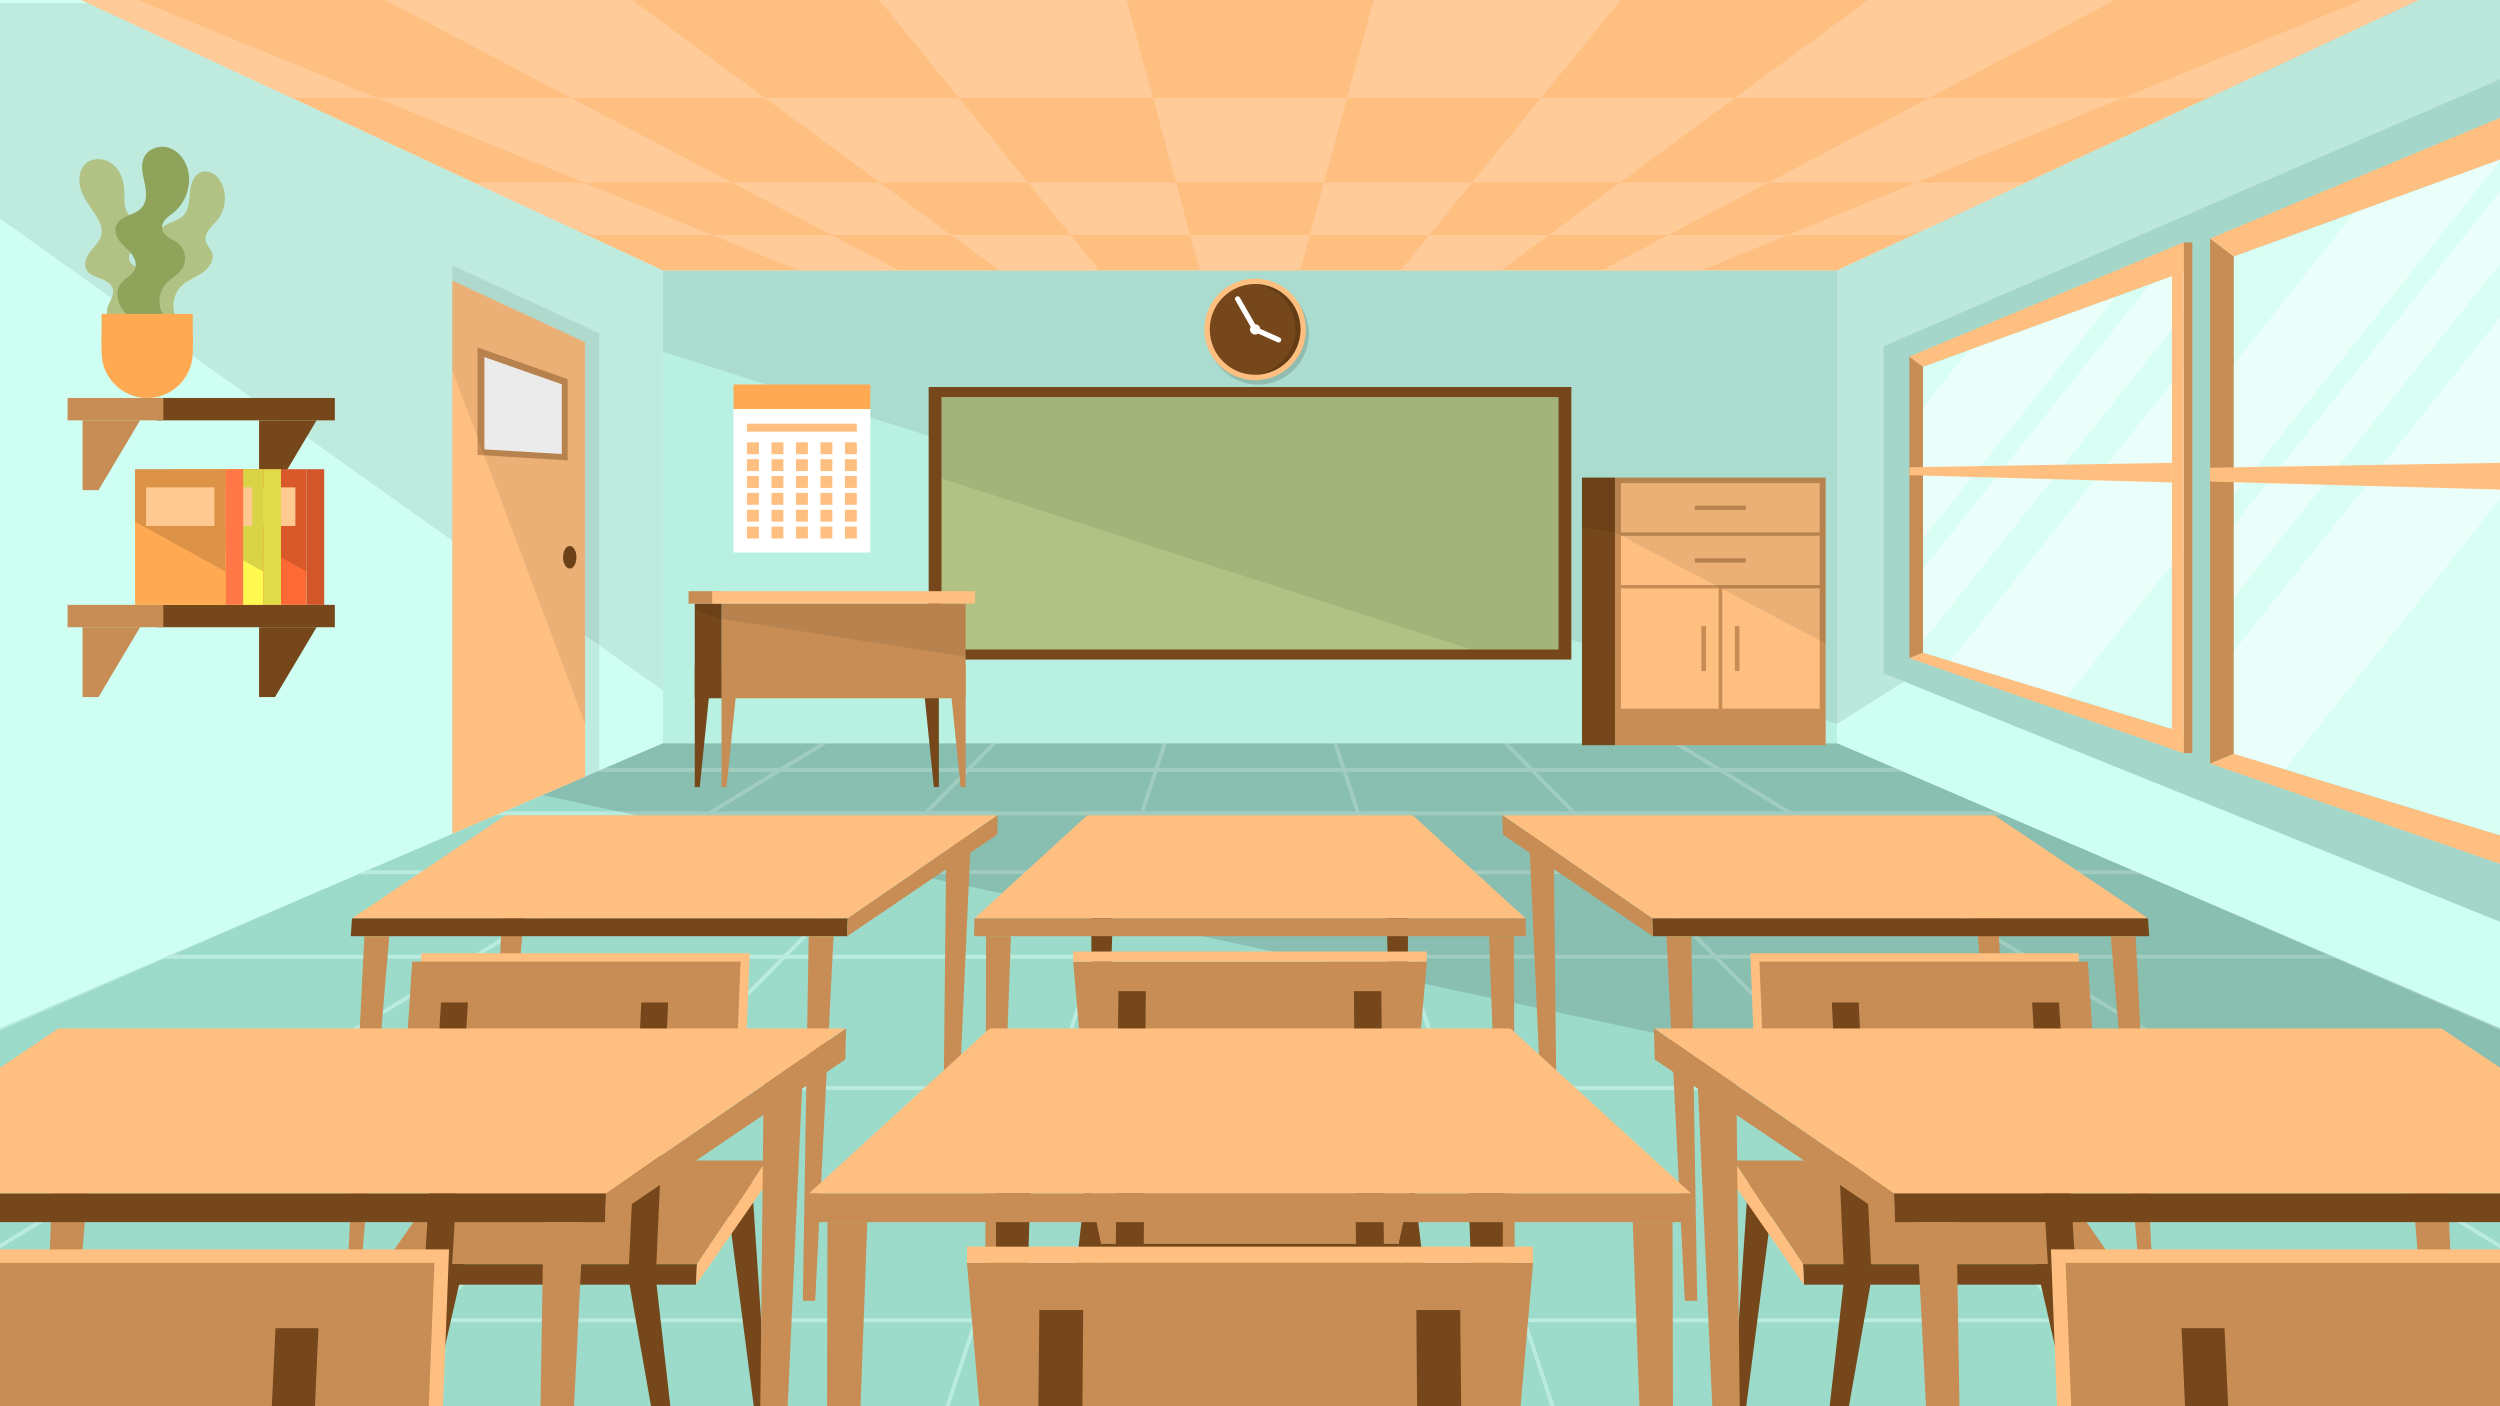 <svg xmlns="http://www.w3.org/2000/svg" xmlns:xlink="http://www.w3.org/1999/xlink" enable-background="new 0 0 1920 1080" viewBox="0 0 1920 1080"><rect width="1920" height="1080" fill="#cffff2" class="colorcffff2 svgShape"/><polygon points="0 167.894 509.162 530.447 509.162 207.724 67.61 2.401 0 2.401" opacity=".08" fill="#000000" class="color000 svgShape"/><polygon fill="#9cdbca" points="509.165 570.784 465.015 589.774 458.035 592.774 387.496 623.114 380.515 626.114 282.306 668.354 275.335 671.354 246.705 683.664 0 789.772 0 1080 1919.996 1080 1919.996 789.774 1673.676 683.834 1644.665 671.354 1637.686 668.354 1539.475 626.114 1532.506 623.114 1461.965 592.774 1454.986 589.774 1410.835 570.784" class="color9cdbca svgShape"/><path fill="#b9ebde" d="M503.906,837.153h301.779l-57.48,175.401H331.466L503.906,837.153z M808.845,837.153h302.31l57.481,175.401    h-417.27L808.845,837.153z M1114.316,837.153h301.78l172.44,175.401h-416.75L1114.316,837.153z M364.546,736.254h234.349     l-96.249,97.9H204.125L364.546,736.254z M603.105,736.254h235.651l-32.081,97.9H506.856L603.105,736.254z M841.916,736.254     h236.17l32.09,97.9H809.825L841.916,736.254z M1081.246,736.254h235.649l96.251,97.9h-299.82L1081.246,736.254z      M1321.106,736.254h234.35l160.42,97.9h-298.521L1321.106,736.254z M470.876,671.354h191.82l-60.851,61.9h-232.39     L470.876,671.354z M666.896,671.354h193.12l-20.28,61.9h-233.68L666.896,671.354z M863.176,671.354h193.65l20.28,61.9h-234.21     L863.176,671.354z M1059.976,671.354h193.129l60.841,61.9h-233.68L1059.976,671.354z M1257.305,671.354h191.821l101.42,61.9     h-232.391L1257.305,671.354z M544.996,626.114h162.169l-41.52,42.24H475.786L544.996,626.114z M711.376,626.114h163.47     l-13.84,42.24h-191.16L711.376,626.114z M878.006,626.114h163.99l13.84,42.24h-191.68L878.006,626.114z M1045.156,626.114h163.47     l41.53,42.24h-191.16L1045.156,626.114z M1212.836,626.114h162.17l69.21,42.24h-189.861L1212.836,626.114z M599.626,592.774     h140.32l-29.831,30.34h-160.2L599.626,592.774z M744.156,592.774h141.62l-9.95,30.34h-161.5L744.156,592.774z M888.926,592.774     h142.15l9.94,30.34h-162.03L888.926,592.774z M1034.226,592.774h141.62l29.83,30.34h-161.501L1034.226,592.774z      M1180.056,592.774h140.31l49.72,30.34h-160.201L1180.056,592.774z M1284.336,570.784l31.119,18.99h-138.349l-18.67-18.99h-4.21     l18.669,18.99h-139.649l-6.22-18.99h-3.16l6.22,18.99h-140.17l6.219-18.99h-3.159l-6.22,18.99H747.105l18.671-18.99h-4.21     l-18.671,18.99H604.546l31.12-18.99h-5.76l-31.121,18.99H465.016l-6.981,3h135.841l-49.721,30.34H387.496l-6.98,3h158.72     l-69.21,42.24h-187.72l-6.971,3h189.781l-101.421,61.9H132.966l113.739-49.59L0,789.772v1.45l126.086-54.968h232.7l-160.421,97.9     H0v2.999h193.456L0,955.221v3.52l199.216-121.588h300.48l-172.431,175.401H0v3h324.315L260.96,1080h4.2l63.355-64.446h418.711     L726.107,1080h3.16l21.119-64.446h419.23l21.119,64.446h3.16l-21.119-64.446h418.699l63.358,64.446h4.209l-63.356-64.446h324.31     v-3h-327.261l-172.43-175.401h300.481l199.21,121.58v-3.509l-193.45-118.071h193.45v-2.999h-198.37l-160.41-97.9h232.7     l126.08,54.96v-1.44l-246.32-105.94l113.36,49.42h-230.74l-101.41-61.9h189.779l-6.979-3h-187.71l-69.22-42.24h158.719l-6.969-3     h-156.661l-49.719-30.34h135.839l-6.979-3h-133.77l-31.12-18.99H1284.336z" class="colorb9ebde svgShape"/><polygon points="416.319 610.617 1920 932.319 1920 789.778 1410.838 570.787 509.162 570.787" opacity=".13" fill="#000000" class="color000 svgShape"/><rect width="1920" height="1080" fill="none"/><rect width="901.676" height="363.064" x="509.162" y="207.723" fill="#b8f0e1" class="colorb8f0e1 svgShape"/><polygon points="509.162 270.08 1410.838 555.979 1410.838 207.724 509.162 207.724" opacity=".08" fill="#000000" class="color000 svgShape"/><polygon fill="#ffbf80" points="62.446 .004 224.046 75.144 364.236 140.334 439.236 175.203 439.256 175.214 509.165 207.724 1410.616 207.724 1479.976 175.473 1479.996 175.464 1555.536 140.334 1695.736 75.144 1857.327 .004" class="colorffbf80 svgShape"/><polygon fill="#ffcb99" points="295.655 .004 438.445 75.144 587.455 75.144 485.465 .004" class="colorffcb99 svgShape"/><polygon fill="#ffcb99" points="62.446 .004 224.046 75.144 289.426 75.144 105.836 .004" class="colorffcb99 svgShape"/><polygon fill="#ffcb99" points="730.468 180.494 638.655 180.494 562.326 140.329 675.947 140.329" class="colorffcb99 svgShape"/><polygon fill="#ffcb99" points="546.846 180.493 455.026 180.493 439.256 175.213 439.236 175.203 364.236 140.333 448.706 140.333" class="colorffcb99 svgShape"/><polygon fill="#ffcb99" points="789.568 140.329 675.947 140.329 587.457 75.14 736.474 75.14" class="colorffcb99 svgShape"/><polygon fill="#ffcb99" points="562.326 140.329 448.705 140.329 289.424 75.14 438.441 75.14" class="colorffcb99 svgShape"/><polygon fill="#ffcb99" points="844.457 207.723 767.43 207.723 730.467 180.494 822.28 180.494" class="colorffcb99 svgShape"/><polygon fill="#ffcb99" points="690.401 207.723 613.373 207.723 546.841 180.494 638.654 180.494" class="colorffcb99 svgShape"/><polygon fill="#ffcb99" points="914.094 180.494 822.281 180.494 789.569 140.329 903.19 140.329" class="colorffcb99 svgShape"/><polygon fill="#ffcb99" points="998.514 207.723 921.486 207.723 914.094 180.494 1005.906 180.494" class="colorffcb99 svgShape"/><polygon fill="#ffcb99" points="675.285 .004 736.475 75.144 885.495 75.144 865.095 .004" class="colorffcb99 svgShape"/><polygon fill="#ffcb99" points="1016.81 140.329 903.189 140.329 885.491 75.14 1034.508 75.14" class="colorffcb99 svgShape"/><polygon fill="#ffcb99" points="1097.719 180.494 1005.906 180.494 1016.81 140.329 1130.431 140.329" class="colorffcb99 svgShape"/><polygon fill="#ffcb99" points="1152.571 207.723 1075.543 207.723 1097.719 180.494 1189.532 180.494" class="colorffcb99 svgShape"/><polygon fill="#ffcb99" points="1054.905 .004 1034.506 75.144 1183.526 75.144 1244.716 .004" class="colorffcb99 svgShape"/><polygon fill="#ffcb99" points="1244.053 140.329 1130.432 140.329 1183.526 75.14 1332.542 75.14" class="colorffcb99 svgShape"/><polygon fill="#ffcb99" points="1471.295 140.329 1357.674 140.329 1481.559 75.14 1630.576 75.14" class="colorffcb99 svgShape"/><polygon fill="#ffcb99" points="1281.345 180.494 1189.532 180.494 1244.053 140.329 1357.674 140.329" class="colorffcb99 svgShape"/><polygon fill="#ffcb99" points="1555.536 140.333 1479.996 175.463 1479.976 175.473 1464.976 180.493 1373.156 180.493 1471.296 140.333" class="colorffcb99 svgShape"/><polygon fill="#ffcb99" points="1434.535 .004 1332.546 75.144 1481.556 75.144 1624.346 .004" class="colorffcb99 svgShape"/><polygon fill="#ffcb99" points="1814.166 .004 1630.576 75.144 1695.736 75.144 1857.326 .004" class="colorffcb99 svgShape"/><polygon fill="#ffcb99" points="1306.627 207.723 1229.599 207.723 1281.345 180.494 1373.158 180.494" class="colorffcb99 svgShape"/><polygon fill="#c78d54" points="366.693 266.787 435.987 291.154 435.987 353.596 366.693 349.408" class="colorc78d54 svgShape"/><polygon points="1410.838 555.979 1920 234.323 1920 0 1857.328 0 1410.838 207.724" opacity=".09" fill="#000000" class="color000 svgShape"/><polygon fill="#a4d6c9" points="1920 60.92 1920 707.9 1446.53 517.07 1446.53 265.99" class="colora4d6c9 svgShape"/><polygon fill="#c78d54" points="1466.447 505.508 1476.915 501.242 1476.915 281.753 1466.447 273.811" class="colorc78d54 svgShape"/><polygon fill="#ffbf80" points="1476.915 501.242 1677.085 562.604 1677.085 578.348 1466.447 505.508" class="colorffbf80 svgShape"/><polygon fill="#ffbf80" points="1476.915 281.753 1677.085 208.902 1677.085 186.178 1466.447 273.811" class="colorffbf80 svgShape"/><polygon fill="#d9fff5" points="1677.09 208.9 1677.09 562.6 1587.2 535.05 1499.29 508.1 1497.77 507.63 1476.92 501.24 1476.92 281.75 1512.19 268.92 1530.18 262.37 1595.03 238.76 1609.97 233.33 1625.04 227.84 1646.01 220.21 1651.06 218.37 1672.56 210.55" class="colord9fff5 svgShape"/><rect width="6.638" height="392.17" x="1677.085" y="186.178" fill="#c78d54" class="colorc78d54 svgShape"/><g opacity=".54" fill="#000000" class="color000 svgShape"><polygon fill="#f7fffd" points="1677.09 208.9 1677.09 241.56 1476.92 492.63 1476.92 436.8 1651.06 218.37 1672.56 210.55" class="colorf7fffd svgShape"/><polygon fill="#f7fffd" points="1677.09 282.72 1677.09 422.3 1587.2 535.05 1499.29 508.1 1497.77 507.63" class="colorf7fffd svgShape"/><polygon fill="#f7fffd" points="1625.04 227.84 1476.92 413.65 1476.92 313.15 1512.19 268.92 1530.18 262.37 1595.03 238.76 1609.97 233.33" class="colorf7fffd svgShape"/></g><polygon fill="#ffbf80" points="1677.085 186.178 1668.037 189.943 1668.037 575.522 1677.085 578.348" class="colorffbf80 svgShape"/><polygon fill="#ffbf80" points="1466.447 358.859 1668.037 355.455 1668.037 370.519 1466.447 364.986" class="colorffbf80 svgShape"/><polygon fill="#c78d54" points="1697.368 586.429 1715.586 579.005 1715.586 197.02 1697.368 183.2" class="colorc78d54 svgShape"/><polygon fill="#ffbf80" points="1697.369 183.199 1715.586 197.02 1920 122.625 1920 90.577" class="colorffbf80 svgShape"/><polygon fill="#d9fff5" points="1920 122.62 1920 641.67 1754.52 590.95 1715.59 579.01 1715.59 197.02 1808.28 163.3" class="colord9fff5 svgShape"/><g opacity=".54" fill="#000000" class="color000 svgShape"><polygon fill="#f7fffd" points="1920 146.8 1920 202.63 1796.5 357.55 1784.75 372.28 1715.59 459.03 1715.59 403.2 1741.2 371.08 1751.38 358.31" class="colorf7fffd svgShape"/><polygon fill="#f7fffd" points="1920 243.8 1920 383.38 1754.52 590.95 1715.59 579.01 1715.59 500.19 1816.87 373.16 1829.76 356.98" class="colorf7fffd svgShape"/><polygon fill="#f7fffd" points="1808.278 163.296 1715.588 279.55 1715.588 380.055 1921.138 122.207" class="colorf7fffd svgShape"/></g><polygon fill="#ffbf80" points="1920 355.46 1920 375.99 1816.87 373.16 1784.75 372.28 1741.2 371.08 1723.13 370.59 1715.59 370.38 1697.37 369.88 1697.37 359.22 1715.59 358.91 1732.67 358.62 1751.38 358.31 1796.5 357.55 1829.76 356.98" class="colorffbf80 svgShape"/><polygon fill="#ffbf80" points="1697.369 586.428 1920 663.415 1920 641.666 1715.586 579.004" class="colorffbf80 svgShape"/><polygon points="460.236 255.983 460.236 591.833 449.336 596.523 347.386 640.373 347.386 203.733" opacity=".08" fill="#000000" class="color000 svgShape"/><g fill="#000000" class="color000 svgShape"><polygon fill="#ffbf80" points="449.336 262.783 449.336 596.523 347.386 640.373 347.386 215.583" class="colorffbf80 svgShape"/><polygon fill="#c78d54" points="366.693 266.787 435.987 291.154 435.987 353.596 366.693 349.408" class="colorc78d54 svgShape"/><polygon fill="#ffffff" points="372.001 274.234 431.445 295.137 431.445 348.702 372.001 345.109" class="colorfff svgShape"/><path fill="#75471a" d="M442.702,427.978c0,4.794-2.296,8.681-5.129,8.681s-5.129-3.887-5.129-8.681     c0-4.794,2.296-8.681,5.129-8.681S442.702,423.184,442.702,427.978L442.702,427.978z" class="color75471a svgShape"/><polygon points="347.386 215.583 347.386 284.589 449.336 555.979 449.336 262.783" opacity=".08" fill="#000000" class="color000 svgShape"/></g><g fill="#000000" class="color000 svgShape"><polygon fill="#75471a" points="1071.438 909.39 1080.857 909.39 1081.488 634.206 1062.552 634.206" class="color75471a svgShape"/><polygon fill="#75471a" points="848.009 909.39 838.59 909.39 837.959 634.206 856.895 634.206" class="color75471a svgShape"/><polygon fill="#ffbf80" points="1171.648 705.305 748.352 705.305 835.08 626.114 1084.92 626.114" class="colorffbf80 svgShape"/><polygon fill="#c78d54" points="1171.941 719.02 748.059 719.02 748.352 705.305 1171.648 705.305" class="colorc78d54 svgShape"/><polygon fill="#c78d54" points="766.149 999.037 756.646 999.037 757.3 719.02 776.399 719.02" class="colorc78d54 svgShape"/><polygon fill="#c78d54" points="1153.851 999.037 1163.353 999.037 1162.7 719.02 1143.6 719.02" class="colorc78d54 svgShape"/><polygon fill="#75471a" points="836.929 883.978 813.945 1080 822.963 1080 858.225 883.978" class="color75471a svgShape"/><polygon fill="#75471a" points="1061.552 883.978 1096.81 1080 1105.828 1080 1082.849 883.978" class="color75471a svgShape"/><polygon fill="#c78d54" points="1087.586 832.96 832.415 832.96 824.19 738.567 1095.811 738.567" class="colorc78d54 svgShape"/><polygon fill="#ffbf80" points="1095.705 730.781 824.296 730.781 824.19 738.567 1095.811 738.567" class="colorffbf80 svgShape"/><polygon fill="#c78d54" points="1074.298 955.25 845.478 955.25 828.741 875.874 1091.036 875.874" class="colorc78d54 svgShape"/><polygon fill="#75471a" points="1074.474 970.904 845.301 970.904 845.477 955.25 1074.298 955.25" class="color75471a svgShape"/><polygon fill="#75471a" points="828.741 875.874 828.562 889.659 845.301 970.904 845.477 955.25" class="color75471a svgShape"/><polygon fill="#75471a" points="1091.036 875.874 1091.215 889.659 1074.474 970.904 1074.298 955.25" class="color75471a svgShape"/><polygon fill="#75471a" points="858.941 761.186 856.894 963.071 843.519 1080 857.717 1080 878.357 963.071 879.978 761.186" class="color75471a svgShape"/><polygon fill="#75471a" points="1039.802 761.186 1041.418 963.071 1062.055 1080 1076.253 1080 1062.881 963.071 1060.837 761.186" class="color75471a svgShape"/><polygon fill="#c78d54" points="733.349 915.406 723.923 915.406 726.834 639.9 745.78 639.9" class="colorc78d54 svgShape"/><polygon fill="#c78d54" points="375.958 915.406 385.383 915.406 407.291 639.9 388.345 639.9" class="colorc78d54 svgShape"/><polygon fill="#ffbf80" points="270.346 705.305 651.05 705.305 766.045 626.114 388.385 626.114" class="colorffbf80 svgShape"/><polygon fill="#75471a" points="650.62 719.02 269.391 719.02 270.346 705.305 651.048 705.305" class="color75471a svgShape"/><polygon fill="#c78d54" points="650.62 719.02 651.048 705.305 766.238 626.113 765.852 640.987" class="colorc78d54 svgShape"/><polygon fill="#c78d54" points="626.064 999.037 616.562 999.037 621.061 719.02 640.161 719.02" class="colorc78d54 svgShape"/><polygon fill="#c78d54" points="265.719 999.037 275.221 999.037 298.95 719.02 279.851 719.02" class="colorc78d54 svgShape"/><polygon fill="#ffbf80" points="317.677 826.362 572.116 826.362 575.762 732.092 323.716 732.092" class="colorffbf80 svgShape"/><polygon fill="#c78d54" points="310.422 832.96 565.028 832.96 568.744 738.567 316.533 738.567" class="colorc78d54 svgShape"/><polygon fill="#75471a" points="555.585 899.921 578.904 1080 588.973 1080 576.915 899.921" class="color75471a svgShape"/><polygon fill="#75471a" points="350.973 899.921 321.228 1080 331.296 1080 372.303 899.921" class="color75471a svgShape"/><polygon fill="#c78d54" points="295.032 970.904 535.266 970.904 588.73 891.284 350.377 891.284" class="colorc78d54 svgShape"/><polygon fill="#75471a" points="294.005 986.606 534.61 986.606 535.266 970.904 295.031 970.904" class="color75471a svgShape"/><polygon fill="#ffbf80" points="534.61 986.606 535.266 970.904 588.73 891.284 588.05 909.762" class="colorffbf80 svgShape"/><polygon fill="#75471a" points="492.495 769.901 482.586 981.229 500.001 1080 514.827 1080 503.638 981.229 513.11 769.901" class="color75471a svgShape"/><polygon fill="#75471a" points="338.721 769.901 325.553 981.229 303.783 1080 318.595 1080 346.605 981.229 359.336 769.901" class="color75471a svgShape"/><polygon fill="#c78d54" points="1186.651 915.406 1196.076 915.406 1193.166 639.9 1174.219 639.9" class="colorc78d54 svgShape"/><polygon fill="#c78d54" points="1544.042 915.406 1534.617 915.406 1512.709 639.9 1531.655 639.9" class="colorc78d54 svgShape"/><polygon fill="#ffbf80" points="1649.654 705.305 1268.95 705.305 1153.955 626.114 1531.615 626.114" class="colorffbf80 svgShape"/><polygon fill="#75471a" points="1269.38 719.02 1650.609 719.02 1649.654 705.305 1268.952 705.305" class="color75471a svgShape"/><polygon fill="#c78d54" points="1269.38 719.02 1268.952 705.305 1153.762 626.113 1154.149 640.987" class="colorc78d54 svgShape"/><polygon fill="#c78d54" points="1293.936 999.037 1303.439 999.037 1298.939 719.02 1279.84 719.02" class="colorc78d54 svgShape"/><polygon fill="#c78d54" points="1654.281 999.037 1644.779 999.037 1621.05 719.02 1640.149 719.02" class="colorc78d54 svgShape"/><g fill="#000000" class="color000 svgShape"><polygon fill="#ffbf80" points="1602.323 826.362 1347.885 826.362 1344.238 732.092 1596.284 732.092" class="colorffbf80 svgShape"/><polygon fill="#c78d54" points="1609.578 832.96 1354.972 832.96 1351.256 738.567 1603.467 738.567" class="colorc78d54 svgShape"/><polygon fill="#75471a" points="1343.085 899.921 1331.027 1080 1341.096 1080 1364.414 899.921" class="color75471a svgShape"/><polygon fill="#75471a" points="1547.698 899.921 1588.704 1080 1598.773 1080 1569.027 899.921" class="color75471a svgShape"/><polygon fill="#c78d54" points="1624.968 970.904 1384.734 970.904 1331.27 891.284 1569.623 891.284" class="colorc78d54 svgShape"/><polygon fill="#75471a" points="1625.995 986.606 1385.39 986.606 1384.735 970.904 1624.969 970.904" class="color75471a svgShape"/><polygon fill="#ffbf80" points="1385.39 986.606 1384.735 970.904 1331.27 891.284 1331.95 909.762" class="colorffbf80 svgShape"/><polygon fill="#75471a" points="1406.89 769.901 1416.362 981.229 1405.173 1080 1419.999 1080 1437.413 981.229 1427.505 769.901" class="color75471a svgShape"/><polygon fill="#75471a" points="1560.664 769.901 1573.395 981.229 1601.406 1080 1616.217 1080 1594.446 981.229 1581.279 769.901" class="color75471a svgShape"/></g><g fill="#000000" class="color000 svgShape"><polygon fill="#75471a" points="1124.175 802.827 1133.126 1080 1153.854 1080 1154.49 802.827" class="color75471a svgShape"/><polygon fill="#75471a" points="764.624 802.827 765.26 1080 785.989 1080 794.939 802.827" class="color75471a svgShape"/><polygon fill="#ffbf80" points="1298.827 916.647 621.173 916.647 760.015 789.87 1159.985 789.87" class="colorffbf80 svgShape"/><polygon fill="#c78d54" points="1299.296 938.604 620.703 938.604 621.172 916.647 1298.827 916.647" class="colorc78d54 svgShape"/><polygon fill="#c78d54" points="635.498 938.605 635.168 1080 660.898 1080 666.075 938.605" class="colorc78d54 svgShape"/><polygon fill="#c78d54" points="1253.925 938.605 1259.101 1080 1284.832 1080 1284.502 938.605" class="colorc78d54 svgShape"/></g><g fill="#000000" class="color000 svgShape"><polygon fill="#c78d54" points="742.58 969.897 752.174 1080 1167.825 1080 1177.419 969.897" class="colorc78d54 svgShape"/><polygon fill="#ffbf80" points="1177.249 957.431 742.751 957.431 742.581 969.896 1177.419 969.896" class="colorffbf80 svgShape"/><polygon fill="#75471a" points="798.215 1006.107 797.465 1080 831.299 1080 831.893 1006.107" class="color75471a svgShape"/><polygon fill="#75471a" points="1087.754 1006.107 1088.346 1080 1122.18 1080 1121.432 1006.107" class="color75471a svgShape"/></g><g fill="#000000" class="color000 svgShape"><polygon fill="#c78d54" points="586.724 811.94 583.893 1080 604.96 1080 617.056 811.94" class="colorc78d54 svgShape"/><polygon fill="#c78d54" points="44.837 811.94 32.785 1080 53.853 1080 75.17 811.94" class="colorc78d54 svgShape"/><polygon fill="#ffbf80" points="44.901 789.87 0 819.994 0 916.648 465.402 916.648 649.498 789.87" class="colorffbf80 svgShape"/><polygon fill="#75471a" points="0 916.647 0 938.604 464.714 938.604 465.399 916.647" class="color75471a svgShape"/><polygon fill="#c78d54" points="464.714 938.604 465.399 916.647 649.807 789.87 649.189 813.681" class="colorc78d54 svgShape"/><polygon fill="#c78d54" points="417.393 938.605 415.121 1080 440.851 1080 447.97 938.605" class="colorc78d54 svgShape"/></g><g fill="#000000" class="color000 svgShape"><polygon fill="#ffbf80" points="0 959.532 0 1080 340.214 1080 344.874 959.532" class="colorffbf80 svgShape"/><polygon fill="#c78d54" points="0 969.897 0 1080 329.304 1080 333.639 969.897" class="colorc78d54 svgShape"/><polygon fill="#75471a" points="211.572 1020.058 208.761 1080 241.888 1080 244.574 1020.058" class="color75471a svgShape"/></g><g fill="#000000" class="color000 svgShape"><polygon fill="#c78d54" points="1302.943 811.94 1315.039 1080 1336.106 1080 1333.275 811.94" class="colorc78d54 svgShape"/><polygon fill="#c78d54" points="1844.83 811.94 1866.147 1080 1887.214 1080 1875.162 811.94" class="colorc78d54 svgShape"/><polygon fill="#ffbf80" points="1270.502 789.87 1454.599 916.648 1920 916.648 1920 819.994 1875.099 789.87" class="colorffbf80 svgShape"/><polygon fill="#75471a" points="1454.602 916.647 1455.286 938.604 1920 938.604 1920 916.647" class="color75471a svgShape"/><polygon fill="#c78d54" points="1455.286 938.604 1454.601 916.647 1270.193 789.87 1270.812 813.681" class="colorc78d54 svgShape"/><polygon fill="#c78d54" points="1472.031 938.605 1479.149 1080 1504.879 1080 1502.607 938.605" class="colorc78d54 svgShape"/></g><g fill="#000000" class="color000 svgShape"><polygon fill="#ffbf80" points="1575.126 959.532 1579.786 1080 1920 1080 1920 959.532" class="colorffbf80 svgShape"/><polygon fill="#c78d54" points="1586.362 969.897 1590.696 1080 1920 1080 1920 969.897" class="colorc78d54 svgShape"/><polygon fill="#75471a" points="1675.426 1020.058 1678.112 1080 1711.239 1080 1708.427 1020.058" class="color75471a svgShape"/></g><g fill="#000000" class="color000 svgShape"><rect width="493.574" height="209.331" x="713.213" y="297.222" fill="#75471a" class="color75471a svgShape"/><rect width="473.83" height="193.854" x="723.085" y="304.96" fill="#b1c284" class="colorb1c284 svgShape"/><polygon points="723.085 304.96 723.085 367.419 1130.191 498.814 1196.915 498.814 1196.915 304.96" opacity=".08" fill="#000000" class="color000 svgShape"/></g><g fill="#000000" class="color000 svgShape"><path d="M1005.2,256.383c0,21.527-17.451,38.979-38.979,38.979c-21.527,0-38.979-17.452-38.979-38.979     c0-21.527,17.452-38.979,38.979-38.979C987.749,217.404,1005.2,234.856,1005.2,256.383L1005.2,256.383z" opacity=".15" fill="#000000" class="color000 svgShape"/><path fill="#ffbf80" d="M1002.936,252.978c0,21.527-17.451,38.979-38.979,38.979c-21.527,0-38.979-17.452-38.979-38.979     s17.452-38.979,38.979-38.979C985.485,213.999,1002.936,231.451,1002.936,252.978L1002.936,252.978z" class="colorffbf80 svgShape"/><path fill="#75471a" d="M998.825,252.978c0,19.257-15.611,34.868-34.868,34.868c-19.257,0-34.867-15.611-34.867-34.868     s15.61-34.868,34.867-34.868C983.214,218.11,998.825,233.721,998.825,252.978L998.825,252.978z" class="color75471a svgShape"/><path d="M963.957,218.11c-0.664,0-1.323,0.023-1.979,0.059c18.336,1.026,32.889,16.216,32.889,34.809     s-14.553,33.782-32.889,34.809c0.655,0.037,1.314,0.059,1.979,0.059c19.257,0,34.868-15.611,34.868-34.868     S983.214,218.11,963.957,218.11z" opacity=".15" fill="#000000" class="color000 svgShape"/><path fill="#ffffff" d="M982.782,259.199l-14.907-6.66c-0.22-1.969-1.865-3.505-3.889-3.52l-11.776-20.48     c-0.549-0.957-1.771-1.288-2.73-0.737c-0.957,0.551-1.287,1.773-0.737,2.731l11.786,20.494c-0.33,0.578-0.533,1.238-0.533,1.951     c0,2.188,1.774,3.962,3.962,3.962c0.859,0,1.648-0.28,2.297-0.745l14.895,6.657c0.265,0.118,0.543,0.174,0.815,0.174     c0.765,0,1.495-0.441,1.827-1.185C984.242,260.833,983.79,259.65,982.782,259.199z" class="colorfff svgShape"/></g><g fill="#000000" class="color000 svgShape"><rect width="105.036" height="110.213" x="563.36" y="314.132" fill="#ffffff" class="colorfff svgShape"/><rect width="105.036" height="18.862" x="563.36" y="295.269" fill="#ffa952" class="colorffa952 svgShape"/><rect width="9.128" height="9.128" x="573.716" y="339.71" fill="#ffbf80" class="colorffbf80 svgShape"/><rect width="9.128" height="9.128" x="592.515" y="339.71" fill="#ffbf80" class="colorffbf80 svgShape"/><rect width="9.128" height="9.128" x="611.314" y="339.71" fill="#ffbf80" class="colorffbf80 svgShape"/><rect width="9.128" height="9.128" x="630.114" y="339.71" fill="#ffbf80" class="colorffbf80 svgShape"/><rect width="9.128" height="9.128" x="648.913" y="339.71" fill="#ffbf80" class="colorffbf80 svgShape"/><rect width="9.128" height="9.128" x="573.716" y="352.654" fill="#ffbf80" class="colorffbf80 svgShape"/><rect width="9.128" height="9.128" x="592.515" y="352.654" fill="#ffbf80" class="colorffbf80 svgShape"/><rect width="9.128" height="9.128" x="611.314" y="352.654" fill="#ffbf80" class="colorffbf80 svgShape"/><rect width="9.128" height="9.128" x="630.114" y="352.654" fill="#ffbf80" class="colorffbf80 svgShape"/><rect width="9.128" height="9.128" x="648.913" y="352.654" fill="#ffbf80" class="colorffbf80 svgShape"/><rect width="9.128" height="9.128" x="573.716" y="365.599" fill="#ffbf80" class="colorffbf80 svgShape"/><rect width="9.128" height="9.128" x="592.515" y="365.599" fill="#ffbf80" class="colorffbf80 svgShape"/><rect width="9.128" height="9.128" x="611.314" y="365.599" fill="#ffbf80" class="colorffbf80 svgShape"/><rect width="9.128" height="9.128" x="630.114" y="365.599" fill="#ffbf80" class="colorffbf80 svgShape"/><rect width="9.128" height="9.128" x="648.913" y="365.599" fill="#ffbf80" class="colorffbf80 svgShape"/><rect width="9.128" height="9.128" x="573.716" y="378.544" fill="#ffbf80" class="colorffbf80 svgShape"/><rect width="9.128" height="9.128" x="592.515" y="378.544" fill="#ffbf80" class="colorffbf80 svgShape"/><rect width="9.128" height="9.128" x="611.314" y="378.544" fill="#ffbf80" class="colorffbf80 svgShape"/><rect width="9.128" height="9.128" x="630.114" y="378.544" fill="#ffbf80" class="colorffbf80 svgShape"/><rect width="9.128" height="9.128" x="648.913" y="378.544" fill="#ffbf80" class="colorffbf80 svgShape"/><rect width="9.128" height="9.128" x="573.716" y="391.488" fill="#ffbf80" class="colorffbf80 svgShape"/><rect width="9.128" height="9.128" x="592.515" y="391.488" fill="#ffbf80" class="colorffbf80 svgShape"/><rect width="9.128" height="9.128" x="611.314" y="391.488" fill="#ffbf80" class="colorffbf80 svgShape"/><rect width="9.128" height="9.128" x="630.114" y="391.488" fill="#ffbf80" class="colorffbf80 svgShape"/><rect width="9.128" height="9.128" x="648.913" y="391.488" fill="#ffbf80" class="colorffbf80 svgShape"/><rect width="9.128" height="9.127" x="573.716" y="404.433" fill="#ffbf80" class="colorffbf80 svgShape"/><rect width="9.128" height="9.127" x="592.515" y="404.433" fill="#ffbf80" class="colorffbf80 svgShape"/><rect width="9.128" height="9.127" x="611.314" y="404.433" fill="#ffbf80" class="colorffbf80 svgShape"/><rect width="9.128" height="9.127" x="630.114" y="404.433" fill="#ffbf80" class="colorffbf80 svgShape"/><rect width="9.128" height="9.127" x="648.913" y="404.433" fill="#ffbf80" class="colorffbf80 svgShape"/><rect width="84.324" height="6.103" x="573.717" y="325.411" fill="#ffbf80" class="colorffbf80 svgShape"/></g><g fill="#000000" class="color000 svgShape"><rect width="161.808" height="205.523" x="1240.301" y="366.787" fill="#c78d54" class="colorc78d54 svgShape"/><rect width="152.674" height="37.842" x="1244.868" y="371.028" fill="#ffbf80" class="colorffbf80 svgShape"/><rect width="39.147" height="3.262" x="1301.632" y="388.318" fill="#c78d54" class="colorc78d54 svgShape"/><rect width="152.674" height="37.842" x="1244.868" y="411.481" fill="#ffbf80" class="colorffbf80 svgShape"/><rect width="39.147" height="3.262" x="1301.632" y="428.77" fill="#c78d54" class="colorc78d54 svgShape"/><rect width="75.032" height="92.322" x="1244.868" y="451.933" fill="#ffbf80" class="colorffbf80 svgShape"/><rect width="3.565" height="34.58" x="1306.66" y="480.804" fill="#c78d54" class="colorc78d54 svgShape"/><rect width="74.828" height="92.322" x="1322.714" y="451.933" fill="#ffbf80" class="colorffbf80 svgShape"/><rect width="3.555" height="34.58" x="1332.364" y="480.804" fill="#c78d54" class="colorc78d54 svgShape"/><rect width="25.336" height="205.523" x="1214.965" y="366.787" fill="#75471a" class="color75471a svgShape"/><polygon points="1214.87 404.491 1240.206 408.871 1402.015 494.239 1402.015 366.788 1214.87 366.788" opacity=".08" fill="#000000" class="color000 svgShape"/></g><g fill="#000000" class="color000 svgShape"><polygon fill="#75471a" points="721.035 510.765 721.035 604.489 717.209 604.489 707.646 510.765" class="color75471a svgShape"/><polygon fill="#75471a" points="533.587 510.765 533.587 604.489 537.413 604.489 546.976 510.765" class="color75471a svgShape"/><polygon fill="#c78d54" points="741.596 510.765 741.596 604.489 737.771 604.489 728.207 510.765" class="colorc78d54 svgShape"/><polygon fill="#c78d54" points="554.149 510.765 554.149 604.489 557.974 604.489 567.538 510.765" class="colorc78d54 svgShape"/><rect width="187.447" height="72.684" x="554.149" y="463.585" fill="#c78d54" class="colorc78d54 svgShape"/><rect width="20.562" height="72.684" x="533.587" y="463.585" fill="#75471a" class="color75471a svgShape"/><rect width="25.344" height="9.563" x="528.805" y="454.022" fill="#c78d54" class="colorc78d54 svgShape"/><rect width="201.793" height="9.563" x="546.976" y="454.022" fill="#ffbf80" class="colorffbf80 svgShape"/><polygon points="533.587 468.681 554.149 475.319 741.596 504.426 741.596 463.585 533.587 463.585" opacity=".08" fill="#000000" class="color000 svgShape"/></g><g fill="#000000" class="color000 svgShape"><rect width="136.753" height="17.192" x="120.415" y="305.638" fill="#75471a" class="color75471a svgShape"/><rect width="73.532" height="17.192" x="51.904" y="305.638" fill="#c78d54" class="colorc78d54 svgShape"/><polygon fill="#c78d54" points="63.393 322.83 63.393 376.447 75.648 376.447 107.563 322.83" class="colorc78d54 svgShape"/><polygon fill="#75471a" points="198.967 322.83 198.967 376.447 211.222 376.447 243.137 322.83" class="color75471a svgShape"/></g><g fill="#000000" class="color000 svgShape"><path fill="#b1c284" d="M166.959,168.977c5.94-7.407,7.456-18.111,3.806-26.876c-1.375-3.3-3.488-6.382-6.465-8.36     c-2.978-1.977-6.895-2.716-10.217-1.398c-5.788,2.296-7.748,9.442-8.276,15.645c-0.529,6.204-0.66,13.108-4.992,17.581     c-4.797,4.953-13.223,5.139-17.628,10.444c-4.222,5.085-3.015,12.595-1.484,19.024c1.532,6.428,2.986,13.818-0.924,19.145     c-3.82,5.203-11.183,6.191-16.304,10.12c-3.851,2.955-6.306,7.656-6.53,12.505c-0.223,4.849,1.788,9.756,5.351,13.054     l33.59-2.839c-5.905-8.339-4.564-20.989,2.957-27.904c4.535-4.17,10.632-6.169,15.7-9.67c5.069-3.501,9.301-9.804,7.147-15.576     c-1.12-3-3.789-5.291-4.594-8.39c-0.821-3.157,0.49-6.517,2.405-9.158C162.416,173.683,164.917,171.522,166.959,168.977     L166.959,168.977z" class="colorb1c284 svgShape"/><path fill="#b1c284" d="M123.142,234.723c0.247-3.232,1.67-6.237,2.908-9.233c1.238-2.996,2.329-6.214,1.863-9.423     c-0.396-2.731-1.967-5.272-4.233-6.848c-3.849-2.677-8.927-2.372-13.589-2.865c-4.662-0.494-9.997-2.694-10.884-7.298     c-0.904-4.693,3.3-8.657,7.056-11.614c3.755-2.956,7.9-7.037,6.831-11.696c-0.72-3.138-3.636-5.248-6.508-6.704     c-2.872-1.456-6.029-2.643-8.128-5.084c-3.632-4.224-2.863-10.487-2.917-16.057c-0.075-7.738-2.425-15.831-8.153-21.034     c-5.728-5.203-15.289-6.507-21.207-1.521c-5.852,4.931-6.354,14.026-3.744,21.219c2.611,7.193,7.661,13.185,11.687,19.692     c2.436,3.936,4.576,8.44,3.916,13.021c-0.742,5.152-4.776,9.08-8.041,13.134c-3.264,4.055-6.005,9.595-3.763,14.292     c1.877,3.934,6.456,5.618,10.548,7.116c4.093,1.498,8.607,3.688,9.79,7.882c0.841,2.981-0.289,6.142-1.602,8.947     c-1.313,2.806-2.86,5.652-2.891,8.749c-0.03,3.098,2.128,6.49,5.226,6.53l39.7-2.88     C124.132,241.551,122.895,237.955,123.142,234.723L123.142,234.723z" class="colorb1c284 svgShape"/><path fill="#8fa35b" d="M137.256,187.244c-2.288-1.962-5.12-3.162-7.629-4.83c-2.511-1.669-4.832-4.075-5.151-7.072     c-0.286-2.689,1.12-5.308,2.979-7.272c1.859-1.964,4.165-3.437,6.245-5.165c8.831-7.337,13.202-19.665,10.967-30.926     c-1.527-7.695-6.345-15.063-13.608-18.027c-7.263-2.965-16.835-0.366-20.34,6.652c-2.974,5.957-1.197,13.055,0.252,19.554     c1.451,6.498,2.274,14.049-2.023,19.136c-2.742,3.247-6.977,4.716-10.858,6.449c-3.88,1.733-7.903,4.232-9.158,8.293     c-1.239,4.012,0.65,8.372,3.3,11.629s6.056,5.844,8.644,9.151c2.587,3.307,4.313,7.773,2.848,11.708     c-1.864,5.001-7.88,7.043-11.082,11.312c-3.412,4.548-3.067,11.075-0.632,16.212c2.434,5.138,6.619,9.2,10.715,13.142     l23.247-4.664c-5.077-7.044-4.634-17.55,1.019-24.142c3.971-4.631,10.037-7.337,13.213-12.546     C143.757,200.009,142.438,191.688,137.256,187.244L137.256,187.244z" class="color8fa35b svgShape"/><path fill="#ffa952" d="M78.039,241.124v29.523c0,19.326,15.667,34.992,34.991,34.992c19.325,0,34.991-15.666,34.991-34.992     v-29.523H78.039z" class="colorffa952 svgShape"/><defs><rect id="a" width="69.982" height="11.081" x="78.039" y="256.578" fill="#000000" class="color000 svgShape"/></defs><clipPath id="b"><use overflow="visible" xlink:href="#a"/></clipPath><rect width="69.982" height="11.081" x="78.039" y="256.577" fill="#ffa952" clip-path="url(#b)" class="colorffa952 svgShape"/></g><g fill="#000000" class="color000 svgShape"><rect width="136.753" height="17.192" x="120.415" y="464.522" fill="#75471a" class="color75471a svgShape"/><rect width="73.532" height="17.192" x="51.904" y="464.522" fill="#c78d54" class="colorc78d54 svgShape"/><polygon fill="#c78d54" points="63.393 481.714 63.393 535.331 75.648 535.331 107.563 481.714" class="colorc78d54 svgShape"/><polygon fill="#75471a" points="198.967 481.714 198.967 535.331 211.222 535.331 243.137 481.714" class="color75471a svgShape"/><rect width="69.45" height="104.17" x="165.924" y="360.353" fill="#ff6933" class="colorff6933 svgShape"/><polygon points="235.374 360.353 235.374 438.963 165.924 400.613 165.924 360.353" opacity=".15" fill="#000000" class="color000 svgShape"/><rect width="13.617" height="104.17" x="235.37" y="360.352" fill="#d1562a" class="colord1562a svgShape"/><rect width="52.425" height="29.617" x="174.434" y="374.31" fill="#ffc991" class="colorffc991 svgShape"/><rect width="69.45" height="104.17" x="132.733" y="360.353" fill="#fff952" class="colorfff952 svgShape"/><polygon points="202.183 360.353 202.183 438.963 132.733 400.613 132.733 360.353" opacity=".15" fill="#000000" class="color000 svgShape"/><rect width="13.617" height="104.17" x="202.179" y="360.352" fill="#e0db48" class="colore0db48 svgShape"/><rect width="52.425" height="29.617" x="141.243" y="374.31" fill="#ffc991" class="colorffc991 svgShape"/><g fill="#000000" class="color000 svgShape"><rect width="69.45" height="104.17" x="103.714" y="360.353" fill="#ffa952" class="colorffa952 svgShape"/><polygon points="173.164 360.353 173.164 438.963 103.714 400.613 103.714 360.353" opacity=".14" fill="#000000" class="color000 svgShape"/><rect width="13.617" height="104.17" x="173.16" y="360.352" fill="#ff7847" class="colorff7847 svgShape"/><rect width="52.425" height="29.617" x="112.224" y="374.31" fill="#ffc991" class="colorffc991 svgShape"/></g></g></g></svg>